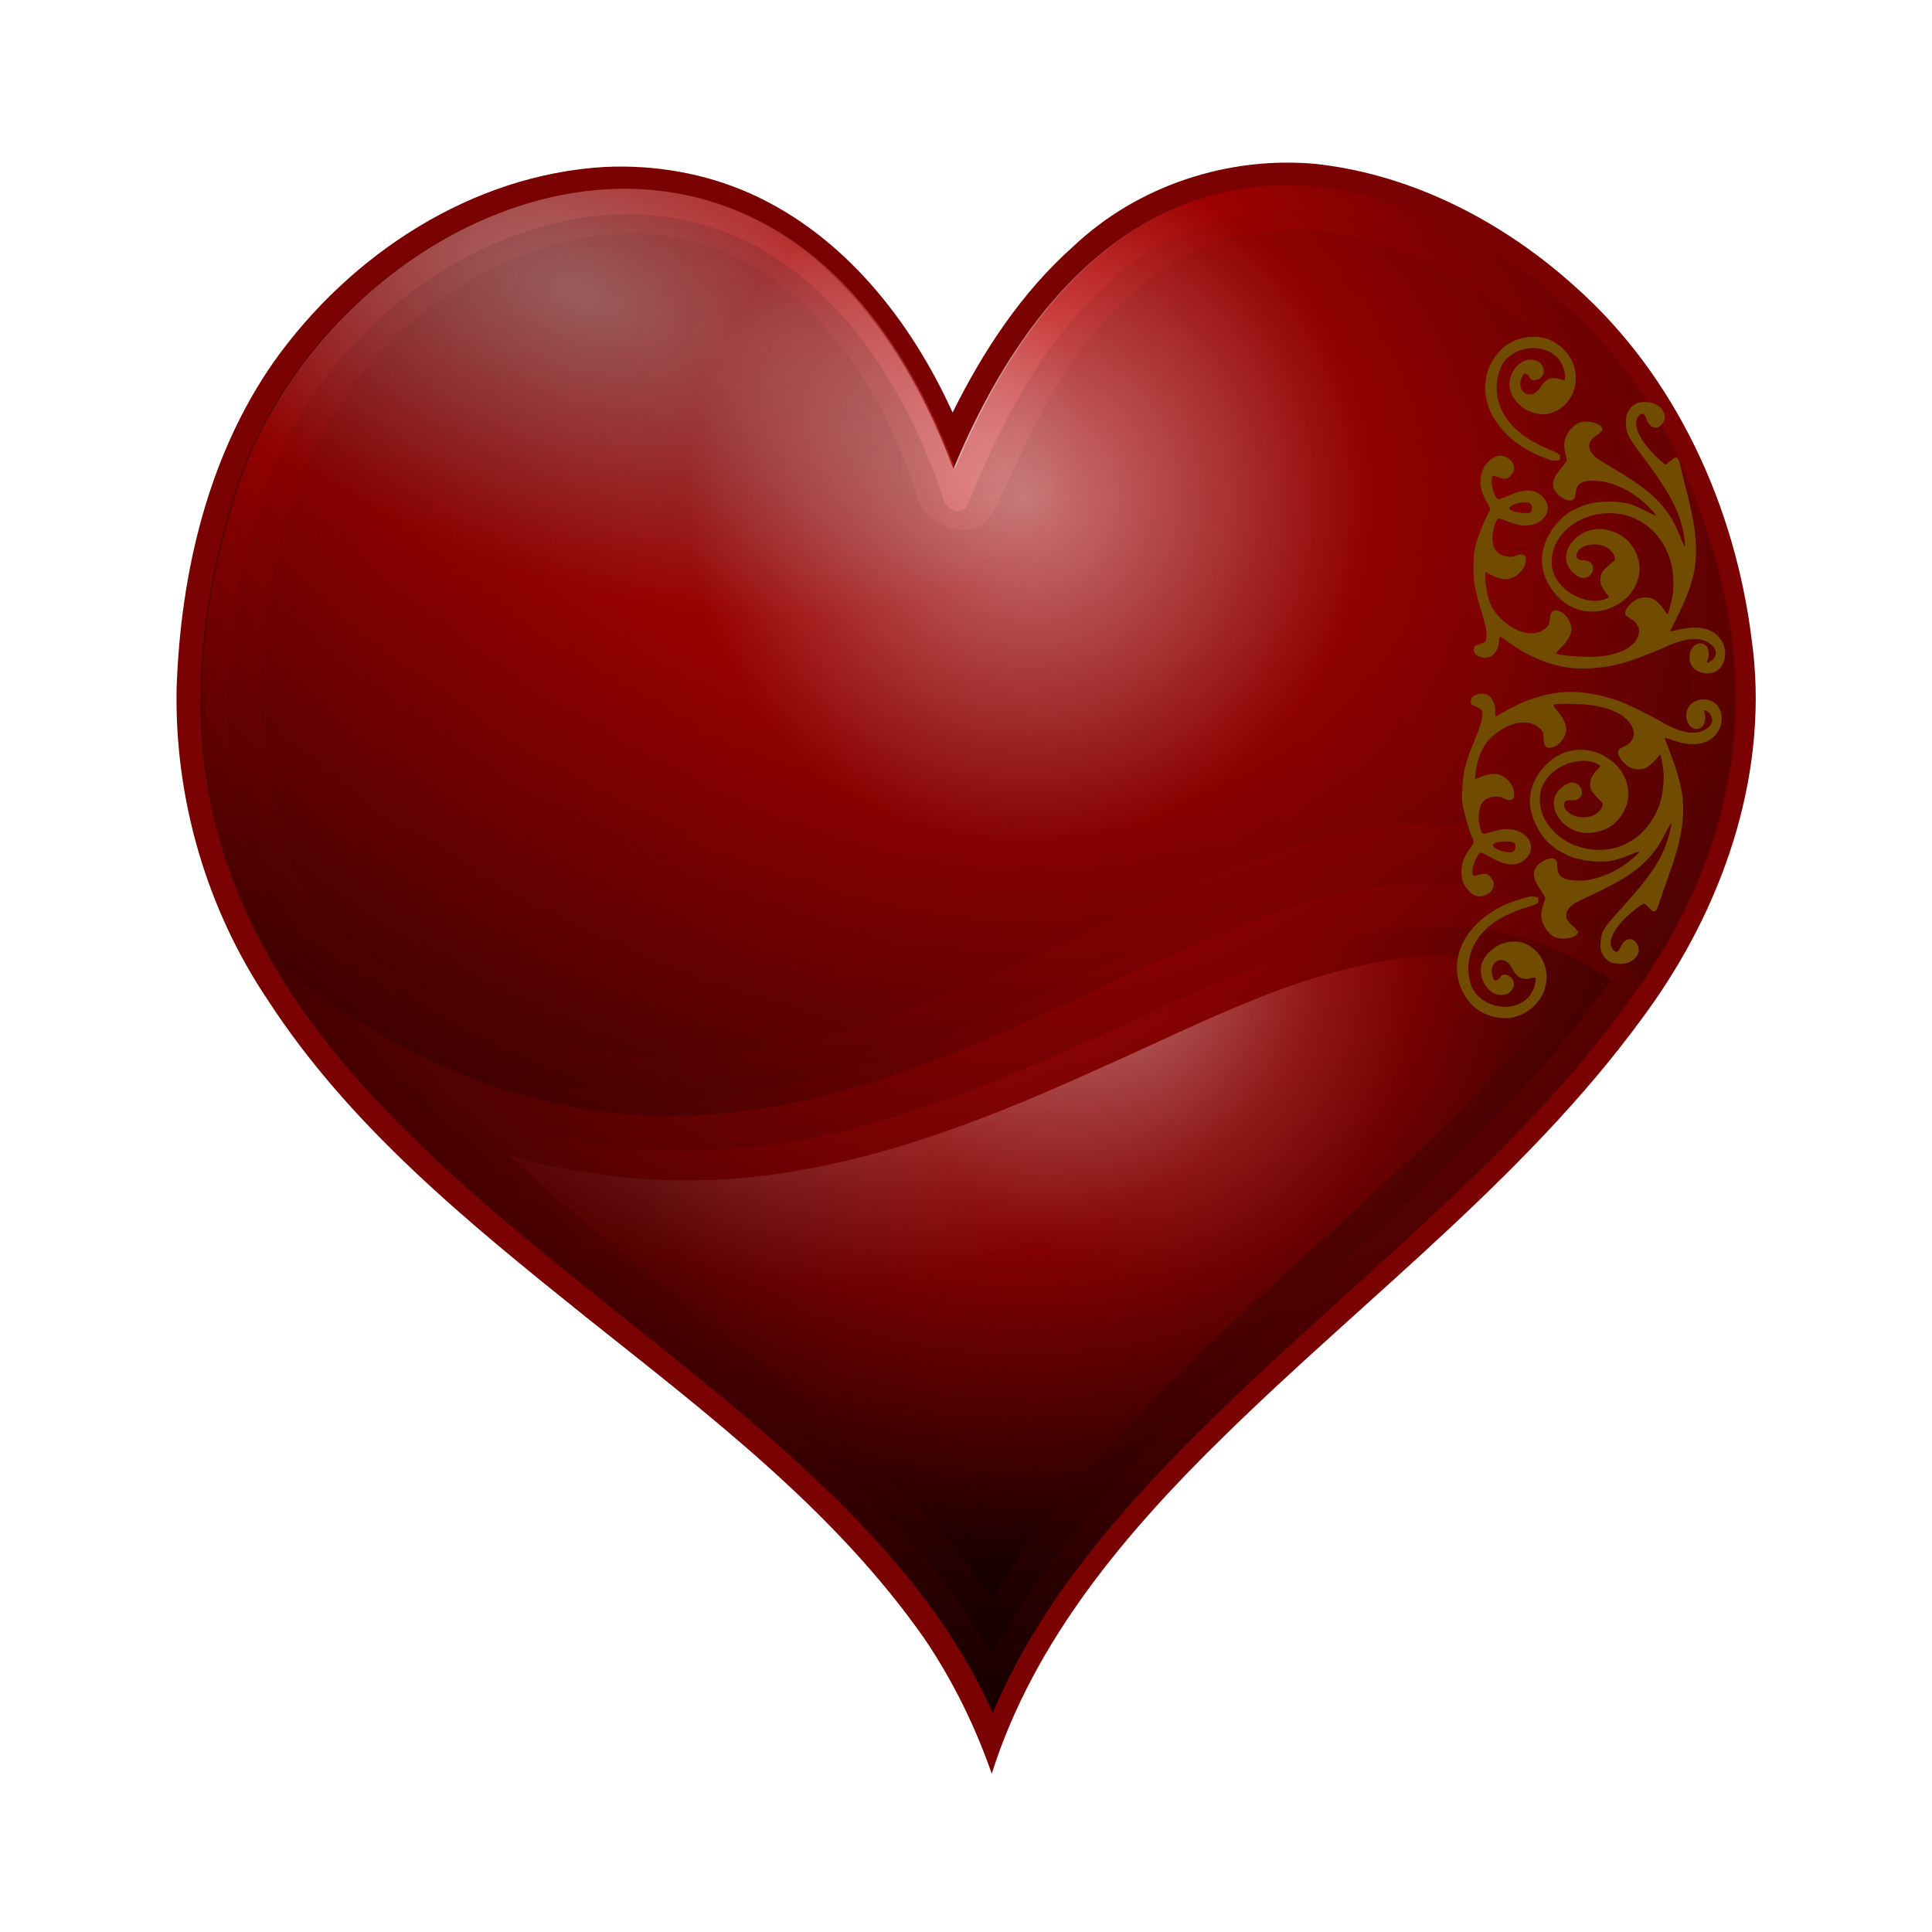 <svg:svg xmlns:dc="http://purl.org/dc/elements/1.1/" xmlns:ns1="http://sodipodi.sourceforge.net/DTD/sodipodi-0.dtd" xmlns:ns2="http://www.inkscape.org/namespaces/inkscape" xmlns:ns3="http://www.w3.org/1999/xlink" xmlns:ns5="http://creativecommons.org/ns#" xmlns:rdf="http://www.w3.org/1999/02/22-rdf-syntax-ns#" xmlns:svg="http://www.w3.org/2000/svg" height="360" id="svg3964" version="1.1" viewBox="-32.978 -30 360 360" width="360" ns1:docname="Hearts Symbol by Merlin2525.svg" ns2:version="0.48.4 r9939">
  <svg:title id="title4127">Hearts Symbol by Merlin2525.svg</svg:title>
  <svg:defs id="defs3966">
    <svg:filter color-interpolation-filters="sRGB" id="filter6045-5" ns2:label="Combined lighting" ns2:menu="Bevels" ns2:menu-tooltip="Basic specular bevel to use for building textures">
      <svg:feGaussianBlur id="feGaussianBlur6047-7" in="SourceGraphic" result="result0" stdDeviation="6" />
      <svg:feDiffuseLighting diffuseConstant="1" id="feDiffuseLighting6049-3" lighting-color="#ffffff" result="result5" surfaceScale="4">
        <svg:feDistantLight azimuth="235" elevation="45" id="feDistantLight6051-2" />
      </svg:feDiffuseLighting>
      <svg:feComposite id="feComposite6053-1" in="result5" in2="SourceGraphic" k1="1.4" k2="0" k3="0" k4="0" operator="arithmetic" result="fbSourceGraphic" />
      <svg:feGaussianBlur id="feGaussianBlur6055-1" in="fbSourceGraphic" result="result0" stdDeviation="6" />
      <svg:feSpecularLighting id="feSpecularLighting6057-5" in="result0" lighting-color="#ffffff" result="result1" specularConstant="1" specularExponent="25" surfaceScale="4">
        <svg:feDistantLight azimuth="235" elevation="45" id="feDistantLight6059-9" />
      </svg:feSpecularLighting>
      <svg:feComposite id="feComposite6061-3" in="fbSourceGraphic" in2="result1" k1="0" k2="1" k3="1" k4="0" operator="arithmetic" result="result4" />
      <svg:feComposite id="feComposite6063-0" in="result4" in2="SourceGraphic" operator="in" result="result2" />
    </svg:filter>
    <svg:filter color-interpolation-filters="sRGB" id="filter6045-5-4" ns2:label="Combined lighting" ns2:menu="Bevels" ns2:menu-tooltip="Basic specular bevel to use for building textures">
      <svg:feGaussianBlur id="feGaussianBlur6047-7-9" in="SourceGraphic" result="result0" stdDeviation="6" />
      <svg:feDiffuseLighting diffuseConstant="1" id="feDiffuseLighting6049-3-0" lighting-color="#ffffff" result="result5" surfaceScale="4">
        <svg:feDistantLight azimuth="235" elevation="45" id="feDistantLight6051-2-0" />
      </svg:feDiffuseLighting>
      <svg:feComposite id="feComposite6053-1-2" in="result5" in2="SourceGraphic" k1="1.4" k2="0" k3="0" k4="0" operator="arithmetic" result="fbSourceGraphic" />
      <svg:feGaussianBlur id="feGaussianBlur6055-1-9" in="fbSourceGraphic" result="result0" stdDeviation="6" />
      <svg:feSpecularLighting id="feSpecularLighting6057-5-1" in="result0" lighting-color="#ffffff" result="result1" specularConstant="1" specularExponent="25" surfaceScale="4">
        <svg:feDistantLight azimuth="235" elevation="45" id="feDistantLight6059-9-1" />
      </svg:feSpecularLighting>
      <svg:feComposite id="feComposite6061-3-9" in="fbSourceGraphic" in2="result1" k1="0" k2="1" k3="1" k4="0" operator="arithmetic" result="result4" />
      <svg:feComposite id="feComposite6063-0-6" in="result4" in2="SourceGraphic" operator="in" result="result2" />
    </svg:filter>
    <svg:radialGradient cx="-973.595" cy="224.426" fx="-973.595" fy="224.426" gradientTransform="matrix(1,0,0,1.046,728.652,-55.868)" gradientUnits="userSpaceOnUse" id="radialGradient4150" r="98.376" ns2:collect="always" ns3:href="#linearGradient5647" />
    <svg:linearGradient id="linearGradient5647" ns2:collect="always">
      <svg:stop id="stop5649" offset="0" style="stop-color:#eeeeee;stop-opacity:1;" />
      <svg:stop id="stop5651" offset="1" style="stop-color:#eeeeee;stop-opacity:0;" />
    </svg:linearGradient>
    <svg:filter color-interpolation-filters="sRGB" id="filter6045-5-3" ns2:label="Combined lighting" ns2:menu="Bevels" ns2:menu-tooltip="Basic specular bevel to use for building textures">
      <svg:feGaussianBlur id="feGaussianBlur6047-7-94" in="SourceGraphic" result="result0" stdDeviation="6" />
      <svg:feDiffuseLighting diffuseConstant="1" id="feDiffuseLighting6049-3-9" lighting-color="#ffffff" result="result5" surfaceScale="4">
        <svg:feDistantLight azimuth="235" elevation="45" id="feDistantLight6051-2-09" />
      </svg:feDiffuseLighting>
      <svg:feComposite id="feComposite6053-1-4" in="result5" in2="SourceGraphic" k1="1.4" k2="0" k3="0" k4="0" operator="arithmetic" result="fbSourceGraphic" />
      <svg:feGaussianBlur id="feGaussianBlur6055-1-5" in="fbSourceGraphic" result="result0" stdDeviation="6" />
      <svg:feSpecularLighting id="feSpecularLighting6057-5-4" in="result0" lighting-color="#ffffff" result="result1" specularConstant="1" specularExponent="25" surfaceScale="4">
        <svg:feDistantLight azimuth="235" elevation="45" id="feDistantLight6059-9-15" />
      </svg:feSpecularLighting>
      <svg:feComposite id="feComposite6061-3-0" in="fbSourceGraphic" in2="result1" k1="0" k2="1" k3="1" k4="0" operator="arithmetic" result="result4" />
      <svg:feComposite id="feComposite6063-0-3" in="result4" in2="SourceGraphic" operator="in" result="result2" />
    </svg:filter>
    <svg:radialGradient cx="-510.363" cy="-657.693" fx="-510.363" fy="-657.693" gradientTransform="matrix(-1.047,-0.145,0.147,-1.063,-188.754,-267.257)" gradientUnits="userSpaceOnUse" id="radialGradient8243" r="402.557" ns2:collect="always" ns3:href="#linearGradient4283-96-2" />
    <svg:linearGradient id="linearGradient4283-96-2">
      <svg:stop id="stop4285-9-8" offset="0" style="stop-color:#eeeeee;stop-opacity:1" />
      <svg:stop id="stop4287-2-1" offset="0.254" style="stop-color:#980101;stop-opacity:1" />
      <svg:stop id="stop4289-59-8" offset="1" style="stop-color:#000000;stop-opacity:1" />
    </svg:linearGradient>
    <svg:radialGradient cx="76.245" cy="-465.713" fx="76.245" fy="-465.713" gradientTransform="matrix(-0.271,0.663,-1.228,-0.501,-441.444,153.191)" gradientUnits="userSpaceOnUse" id="radialGradient8245" r="402.557" ns2:collect="always" ns3:href="#linearGradient4275-9-3" />
    <svg:linearGradient id="linearGradient4275-9-3">
      <svg:stop id="stop4277-7-6" offset="0" style="stop-color:#eeeeee;stop-opacity:1" />
      <svg:stop id="stop4281-6-1" offset="0.311" style="stop-color:#d40000;stop-opacity:1" />
      <svg:stop id="stop4279-1-9" offset="1" style="stop-color:#000000;stop-opacity:1" />
    </svg:linearGradient>
    <svg:radialGradient cx="167.18" cy="-7.093" fx="167.18" fy="-7.093" gradientTransform="matrix(0.143,0.733,-0.586,0.115,122.658,364.978)" gradientUnits="userSpaceOnUse" id="radialGradient8247" r="401.418" ns2:collect="always" ns3:href="#linearGradient4153-8-7" />
    <svg:linearGradient id="linearGradient4153-8-7" ns2:collect="always">
      <svg:stop id="stop4155-72-9" offset="0" style="stop-color:#000000;stop-opacity:1;" />
      <svg:stop id="stop4157-1-9" offset="1" style="stop-color:#000000;stop-opacity:0;" />
    </svg:linearGradient>
    <svg:radialGradient cx="447.73" cy="331.097" fx="447.73" fy="331.097" gradientTransform="matrix(0.724,-0.081,0.098,0.874,-145.572,317.842)" gradientUnits="userSpaceOnUse" id="radialGradient8249" r="329.516" ns2:collect="always" ns3:href="#linearGradient3824-0-5" />
    <svg:linearGradient id="linearGradient3824-0-5">
      <svg:stop id="stop3826-9-9" offset="0" style="stop-color:#ff3b3b;stop-opacity:1;" />
      <svg:stop id="stop3832-9-6" offset="0.5" style="stop-color:#980101;stop-opacity:1" />
      <svg:stop id="stop3828-8-8" offset="1" style="stop-color:#000000;stop-opacity:1" />
    </svg:linearGradient>
    <svg:radialGradient cx="796.987" cy="288.455" fx="796.987" fy="288.455" gradientTransform="matrix(0.075,0.697,-0.922,0.1,401.871,57.204)" gradientUnits="userSpaceOnUse" id="radialGradient8251" r="329.516" ns2:collect="always" ns3:href="#linearGradient3816-1-9" />
    <svg:linearGradient id="linearGradient3816-1-9">
      <svg:stop id="stop3818-1-1" offset="0" style="stop-color:#eeeeee;stop-opacity:1" />
      <svg:stop id="stop3820-3-1" offset="0.479" style="stop-color:#980101;stop-opacity:1" />
      <svg:stop id="stop3822-6-3" offset="1" style="stop-color:#000000;stop-opacity:1" />
    </svg:linearGradient>
    <svg:radialGradient cx="812.602" cy="168.808" fx="812.602" fy="168.808" gradientTransform="matrix(-0.028,0.56,-0.516,-0.026,394.21,214.107)" gradientUnits="userSpaceOnUse" id="radialGradient8253" r="329.516" ns2:collect="always" ns3:href="#linearGradient3816-1-9" />
    <svg:filter color-interpolation-filters="sRGB" id="filter6045-5-9" ns2:label="Combined lighting" ns2:menu="Bevels" ns2:menu-tooltip="Basic specular bevel to use for building textures">
      <svg:feGaussianBlur id="feGaussianBlur6047-7-4" in="SourceGraphic" result="result0" stdDeviation="6" />
      <svg:feDiffuseLighting diffuseConstant="1" id="feDiffuseLighting6049-3-97" lighting-color="#ffffff" result="result5" surfaceScale="4">
        <svg:feDistantLight azimuth="235" elevation="45" id="feDistantLight6051-2-3" />
      </svg:feDiffuseLighting>
      <svg:feComposite id="feComposite6053-1-1" in="result5" in2="SourceGraphic" k1="1.4" k2="0" k3="0" k4="0" operator="arithmetic" result="fbSourceGraphic" />
      <svg:feGaussianBlur id="feGaussianBlur6055-1-4" in="fbSourceGraphic" result="result0" stdDeviation="6" />
      <svg:feSpecularLighting id="feSpecularLighting6057-5-9" in="result0" lighting-color="#ffffff" result="result1" specularConstant="1" specularExponent="25" surfaceScale="4">
        <svg:feDistantLight azimuth="235" elevation="45" id="feDistantLight6059-9-5" />
      </svg:feSpecularLighting>
      <svg:feComposite id="feComposite6061-3-5" in="fbSourceGraphic" in2="result1" k1="0" k2="1" k3="1" k4="0" operator="arithmetic" result="result4" />
      <svg:feComposite id="feComposite6063-0-1" in="result4" in2="SourceGraphic" operator="in" result="result2" />
    </svg:filter>
  </svg:defs>
  <ns1:namedview bordercolor="#666666" borderopacity="1.0" fit-margin-bottom="0" fit-margin-left="0" fit-margin-right="0" fit-margin-top="0" id="base" pagecolor="#ffffff" showborder="false" showgrid="false" ns2:current-layer="layer1" ns2:cx="150.62001" ns2:cy="146.41159" ns2:document-units="px" ns2:pageopacity="0.0" ns2:pageshadow="2" ns2:showpageshadow="false" ns2:window-height="744" ns2:window-maximized="1" ns2:window-width="1309" ns2:window-x="57" ns2:window-y="24" ns2:zoom="1.2608332" />
  <svg:g id="layer1" transform="translate(-265.914,-405.279)" ns2:groupmode="layer" ns2:label="Layer 1">
    <svg:g id="g8225" transform="matrix(3.129,0,0,3.129,-994.886,-614.744)">
      <svg:g id="g10233" transform="matrix(0.188,-0.005,0.005,0.188,404.226,252.259)" ns2:label="Layer 1">
        <svg:path d="m 118.092,397.208 c -42.194,1.335 -81.192,25.504 -106.188,58.63 -21.876,29.448 -31.464,66.397 -33.715,102.644 -1.638,34.918 7.544,70.156 26.26,99.633 24.928,40.75 61.569,72.103 97.65,102.684 37.929,31.907 77.36,63.391 104.866,105.047 8.573,13.456 15.247,27.996 20.106,43.224 14.414,-41.752 44.642,-75.509 76.521,-105.011 47.167,-43.877 101.076,-81.683 139.729,-133.935 23.816,-32.413 38.433,-73.105 33.839,-113.711 -4.129,-42.209 -21.72,-83.942 -52.899,-113.134 -22.088,-21.032 -50.199,-36.698 -80.68,-40.994 -27.832,-3.426 -56.909,5.252 -77.785,23.972 -16.723,14.056 -29.474,32.387 -39.662,51.616 -12.414,-29.38 -32.887,-56.995 -62.229,-71.052 -14.21,-6.794 -30.061,-9.933 -45.813,-9.612 z" id="path10235" style="fill:#7a0202;fill-opacity:1;fill-rule:nonzero;stroke:none" ns2:connector-curvature="0" />
        <svg:path d="M 227.896,889.885 C 172.068,753.706 -72.564,701.323 -1.65,496.865 30.492,404.197 174.248,346.642 225.919,495.724 294.707,342.182 422.438,424.629 453.488,494.583 539.602,688.588 289.98,751.561 227.896,889.885 z" id="path10241" style="fill:url(#radialGradient8243);fill-opacity:1;fill-rule:nonzero;stroke:none" ns1:nodetypes="cscsc" ns2:connector-curvature="0" ns2:transform-center-x="-14.452941" ns2:transform-center-y="71.292371" />
        <svg:path d="M 6.194,645.31 C -15.379,605.145 -22.274,557.715 -1.138,496.777 31.004,404.108 174.76,346.553 226.431,495.635 295.219,342.094 422.949,424.541 454,494.494 485.309,565.031 472.238,618.246 439.934,664.059 326.595,543.179 192.483,803.918 6.194,645.31 z" id="path10246" style="opacity:0.449;fill:url(#radialGradient8245);fill-opacity:1;fill-rule:nonzero;stroke:none" ns1:nodetypes="cscscc" ns2:connector-curvature="0" ns2:transform-center-x="-14.452942" ns2:transform-center-y="71.292371" />
        <svg:path d="m 120.186,412.333 c -36.269,1.306 -69.987,21.547 -92.27,49.284 -22.555,28.066 -31.91,64.53 -33.878,100 -0.885,27.39 4.714,55.249 18.289,79.031 6.606,7.98 15.878,13.07 24.056,19.294 34.35,23.288 76.556,36.318 118.189,31.208 46.9,-4.805 89.658,-26.273 132.535,-44.486 28.612,-12.076 58.862,-23.386 90.441,-21.54 23.288,1.841 45.81,12.382 62.139,29.021 21.622,-32.149 31.461,-73.024 22.951,-111.29 -6.351,-34.04 -22.266,-66.945 -48.345,-90.198 -21.011,-19.277 -47.829,-33.786 -76.735,-35.836 -23.48,-1.374 -47.197,7.714 -64.011,24.029 -20.032,18.1 -33.054,42.636 -43.757,67.058 -2.926,3.179 -7.511,-0.371 -7.631,-3.939 -9.17,-29.287 -24.762,-58.171 -50.173,-76.193 -14.994,-10.654 -33.46,-15.79 -51.8,-15.443 z" id="path10250" style="opacity:0.132;fill:url(#radialGradient8247);fill-opacity:1;fill-rule:nonzero;stroke:none" ns2:connector-curvature="0" />
        <svg:path d="M 121.387,418.407 C 83.604,420.28 48.741,443.264 28.858,474.889 7.314,509.617 0.657,552.608 7.193,592.718 c 2.701,14.87 7.59,29.564 16.713,41.681 30.677,26.418 69.777,44.165 110.664,45 36.526,0.846 71.621,-11.508 104.889,-25.333 35.751,-14.916 70.807,-32.906 109.178,-40.049 26.322,-4.46 54.696,-0.955 77.534,13.393 4.442,2.643 8.646,5.641 12.679,8.843 19.558,-33.465 23.711,-75.621 11.66,-112.431 -12.365,-43.003 -44.622,-80.836 -87.391,-95.855 -21.9,-7.731 -47.716,-7.215 -67.64,5.569 -23.961,14.371 -39.129,38.983 -50.863,63.68 -2.98,5.487 -5.205,11.808 -9.732,16.159 -8.57,5.159 -20.576,-2.01 -21.163,-11.725 -9.173,-29.102 -25.456,-57.689 -52.377,-73.53 -12.063,-6.864 -26.058,-10.022 -39.956,-9.714 z" id="path10253" style="opacity:0.049;fill:#000000;fill-opacity:1;fill-rule:nonzero;stroke:none" ns2:connector-curvature="0" />
        <svg:path d="M 42.47,683.285 C 105.161,759.315 185.226,793.896 228.185,871.203 280.503,784.585 375.05,736.576 429.709,663.068 324.355,586.984 212.631,775.647 42.47,683.285 z" id="path10259" style="opacity:0.277;fill:url(#radialGradient8249);fill-opacity:1;fill-rule:nonzero;stroke:none" ns1:nodetypes="cccc" ns2:connector-curvature="0" />
        <svg:path d="m 372.327,653.942 c -37.281,1.205 -71.05,18.807 -104.908,32.65 -41.306,17.513 -84.915,33.019 -130.384,32.187 -19.669,-0.318 -39.262,-3.705 -57.988,-9.603 46.176,44.954 102.531,80.174 141.358,132.537 2.785,3.785 5.48,7.702 8.036,11.661 35.045,-51.604 84.777,-90.163 131.191,-130.92 20.037,-17.77 39.804,-36.265 56.323,-57.163 -13.112,-7.603 -28.397,-11.707 -43.628,-11.348 z" id="path10265" style="opacity:0.494;fill:url(#radialGradient8251);fill-opacity:1;fill-rule:nonzero;stroke:none" ns2:connector-curvature="0" />
        <svg:path d="m 372.327,653.942 c -37.281,1.205 -71.05,18.807 -104.908,32.65 -41.306,17.513 -84.915,33.019 -130.384,32.187 -19.669,-0.318 -39.262,-3.705 -57.988,-9.603 46.176,44.954 102.531,80.174 141.358,132.537 2.785,3.785 5.48,7.702 8.036,11.661 35.045,-51.604 84.777,-90.163 131.191,-130.92 20.037,-17.77 39.804,-36.265 56.323,-57.163 -13.112,-7.603 -28.397,-11.707 -43.628,-11.348 z" id="path10267" style="opacity:0.235;fill:url(#radialGradient8253);fill-opacity:1;fill-rule:nonzero;stroke:none" ns2:connector-curvature="0" />
      </svg:g>
      <svg:g id="g8211" transform="matrix(-0.291,-0.014,-0.014,0.291,-791.631,454.29)">
        <svg:g id="g8213" style="fill:#704b00;fill-opacity:1;stroke:none;filter:url(#filter6045-5-9)" transform="matrix(-0.259,0,0,-0.259,-4407.715,-630.856)">
          <svg:path d="m -192.275,-505.106 c -18.733,-5.56 -33.519,-13.306 -45.506,-29 -13.801,-18.569 -12.589,-42.595 3.185,-58.092 9.161,-9 25.309,-12.11 35.918,-8.058 24.184,9.238 28.924,36.836 13.774,51.786 -10.736,10.594 -24.721,8.101 -32.981,2.127 -6.484,-4.689 -12.118,-12.815 -10.056,-21.966 2.149,-9.536 10.446,-18.514 20.938,-14.581 3.296,1.377 5.877,5.693 5.152,9.149 -1.139,5.429 -8.826,8.352 -10.902,4.02 -1.34,-2.797 -3.837,-2.967 -4.669,-2.647 -8.156,13.387 6.746,23.207 13.942,9.378 4.229,-7.184 9.121,-8.268 15.363,-6.353 2.812,0.784 3.391,0.534 3.388,-0.786 -0.017,-6.145 -2.671,-12.385 -6.983,-16.413 -13.801,-12.246 -36.169,-5.887 -43.057,7.709 -4.385,9.82 -4.526,19.793 -1.559,29.173 4.938,15.327 18.26,27.104 39.773,35.161 8.732,3.27 10.283,3.98 10.62,4.856 0.409,1.065 0.357,3.09 -0.098,3.807 -0.393,0.62 -4.637,1.116 -6.24,0.729 l 0,0 z" id="path8215" style="fill:#704b00;fill-opacity:1;fill-rule:nonzero;stroke:none" ns1:nodetypes="ccssssscsscccscccsscccc" ns2:connector-curvature="0" />
          <svg:path d="m -171.278,-342.457 c -15.925,-1.538 -33.077,-7.86 -47.688,-17.579 -3.611,-2.402 -6.825,-4.367 -7.142,-4.367 -0.406,0 -0.642,1.25 -0.799,4.231 -0.233,4.437 -0.991,6.611 -3.447,9.884 -2.504,3.338 -8.006,4.26 -12.388,2.076 -2.623,-1.307 -3.741,-2.897 -3.729,-5.305 0.01,-2.158 0.32,-2.454 3.988,-3.814 1.81,-0.671 3.813,-1.704 4.451,-2.295 1.029,-0.953 1.16,-1.437 1.16,-4.281 0,-4.462 -1.287,-9.533 -5.086,-20.044 -6.424,-17.772 -7.835,-24.714 -7.88,-38.774 -0.028,-8.545 0.054,-9.473 1.232,-14.067 1.891,-7.375 6.538,-20.763 8.36,-24.086 1.925,-3.511 1.877,-3.84 -1.255,-8.617 -4.291,-6.542 -5.946,-11.407 -5.93,-17.425 0.021,-7.581 2.755,-13.351 8.303,-17.519 3.139,-2.359 6.293,-3.034 9.634,-2.062 3.207,0.932 5.529,2.72 7.004,5.391 1.884,3.412 1.316,6.645 -1.732,9.871 -2.569,2.719 -4.371,2.965 -9.415,1.285 -4.642,-1.546 -5.064,-1.322 -5.064,2.694 0,6.123 3.748,14.896 6.369,14.91 0.396,0.002 3.602,-1.445 7.125,-3.216 10.505,-5.282 17.442,-6.32 23.252,-3.477 4.955,2.424 8.525,7.341 8.534,11.755 0.019,8.848 -9.172,15.3 -20.548,14.425 -2.895,-0.223 -5.615,-0.883 -10.69,-2.597 -7.609,-2.57 -7.601,-2.57 -9.013,0.724 -2.847,6.641 -2.985,15.932 -0.314,21.095 1.738,3.359 6.007,5.727 10.837,6.011 2.973,0.175 3.791,0.042 6.131,-0.997 3.512,-1.558 5.939,-1.67 7.274,-0.334 0.825,0.826 0.999,1.51 0.977,3.85 -0.064,6.998 -7.062,14.367 -14.469,15.238 -3.349,0.394 -7.014,-0.438 -12.447,-2.826 l -4.528,-1.99 c 0.052,11.474 3.154,23.544 8.614,30.499 8.356,10.642 24.739,19.94 36.602,14.578 2.916,-1.332 5.371,-3.401 6.424,-5.412 0.358,-0.684 0.778,-2.846 0.933,-4.803 0.495,-6.267 2.14,-8.052 6.465,-7.015 6.156,1.477 11.673,9.394 10.928,15.683 -0.465,3.927 -3.126,8.634 -7.478,13.225 -4.902,5.173 -4.857,5.26 3.091,5.941 15.757,0.863 31.469,1.217 45.732,-5.799 6.354,-3.178 10.758,-8.088 11.923,-13.295 1.124,-5.021 -1.588,-9.609 -7.418,-12.553 -3.315,-1.673 -4.069,-2.453 -4.069,-4.209 0,-3.558 4.971,-9.386 9.935,-11.646 3.435,-1.564 8.427,-1.676 11.586,-0.26 2.86,1.282 6.147,4.212 9.067,8.081 1.351,1.79 2.617,3.317 2.813,3.392 0.509,0.196 2.606,-8.942 3.233,-14.089 1.076,-8.83 -0.186,-21.122 -2.913,-28.364 -6.268,-16.646 -16.864,-27.395 -32.349,-32.814 -32.862,-9.919 -66.301,14.48 -60.615,43.11 5.385,20.665 33.165,29.849 45.978,20.948 0,-0.204 -1.166,-1.707 -2.592,-3.34 -3.563,-4.083 -4.949,-7.177 -4.914,-10.975 0.02,-2.165 0.312,-3.526 1.077,-5.007 1.094,-2.119 5.672,-6.586 8.751,-9.249 1.23,-1.064 0.884,-2.649 0.071,-4.635 -5.031,-9.492 -18.299,-9.209 -24.631,-5.551 -2.598,1.606 -4.927,3.9 -5.044,6.69 -0.148,3.529 3.032,4.079 5.097,3.915 6.479,-0.513 10.278,4.153 7.735,9.513 -1.83,3.855 -6.451,5.904 -10.9,3.389 -22.499,-12.724 -3.488,-40.74 19.476,-37.963 14.471,1.75 24.05,10.243 28.034,23.991 2.867,11.571 -2.039,23.05 -9.077,29.798 -11.981,11.488 -30.865,16.228 -48.023,5.388 -11.419,-8.132 -19.402,-20.834 -19.485,-34.412 -0.075,-12.302 7.514,-27.105 17.964,-35.508 4.478,-3.601 12.128,-7.508 17.896,-9.141 6.093,-1.725 14.922,-2.681 21.767,-2.359 8.892,0.419 13.155,1.675 25.951,7.648 2.323,1.084 4.357,1.838 4.521,1.675 0.852,-0.852 -8.21,-9.179 -14.839,-13.634 -7.718,-5.187 -16.217,-8.866 -24.82,-10.744 -4.151,-0.906 -12.556,-1.023 -15.971,-0.223 -5.923,1.388 -7.917,3.829 -8.428,10.321 -0.247,3.14 -0.452,3.805 -1.445,4.689 -1.637,1.457 -4.309,1.357 -7.738,-0.289 -3.619,-1.737 -6.141,-3.991 -7.728,-6.908 -2.475,-4.547 -1.145,-9.302 4.836,-17.296 1.945,-2.599 3.66,-5.117 3.811,-5.594 0.152,-0.477 -0.269,-2.574 -0.934,-4.659 -2.336,-7.322 -2.002,-12.305 1.204,-18.01 1.416,-2.52 5.357,-6.51 7.548,-7.643 5.216,-2.698 15.568,-1.405 18.49,2.309 1.663,2.114 1.383,2.544 -5.234,8.042 -6.035,5.014 -4.815,11.689 3.096,16.93 1.296,0.859 6.783,3.88 12.192,6.713 25.045,13.118 36.972,22.065 46.633,34.982 3.378,4.516 5.654,8.548 9.292,16.455 3.196,6.947 3.765,7.945 4.251,7.459 0.429,-0.429 -1.056,-8.38 -2.563,-13.722 -4.521,-16.035 -13.128,-29.918 -34.679,-55.933 -13.024,-15.722 -13.706,-17.541 -13.993,-27.228 -0.193,-6.508 3.108,-11.781 9.143,-14.433 8.915,-1.898 17.834,-0.167 21.013,8.424 1.253,3.387 -1.23,8.282 -3.8,9.794 -3.944,2.321 -8.235,-0.024 -10.398,-5.685 -1.734,-4.538 -3.369,-5.068 -6.085,-1.975 -4.632,5.276 -0.189,16.247 11.114,27.443 4.611,4.567 10.975,9.835 11.881,9.835 0.323,0 1.951,-1.338 3.619,-2.973 2.919,-2.862 4.298,-3.506 5.62,-2.623 0.913,0.61 1.479,2.153 3.572,9.747 1.139,4.133 3.635,12.557 5.546,18.721 6.281,19.956 11.208,41.175 7.99,62.202 -3.156,17.552 -10.272,31.463 -16.468,46.146 0,0.23 1.595,-0.077 3.545,-0.681 13.284,-4.118 21.822,-4.293 29.776,-0.61 14.108,7.616 13.889,25.838 3.799,31.434 -4.359,2.255 -9.766,2.266 -14.02,0.041 -10.797,-4.817 -7.629,-21.383 1.07,-21.882 6.707,-0.165 7.927,7.217 6.706,11.885 -0.847,3.154 -0.846,3.202 0.071,3.202 4.532,-1.801 8.069,-7.102 4.351,-12.2 -12.761,-13.943 -35.533,0.185 -42.159,3.278 -22.655,10.58 -30.269,13.436 -42.54,15.954 -9.873,2.026 -21.672,2.867 -29.549,2.107 z m -36.418,-120.558 c 2.125,-0.44 2.66,-4.989 0.805,-6.844 -0.976,-0.976 -1.537,-1.123 -4.297,-1.123 -7.598,0 -15.242,4.476 -11.19,6.553 3.279,1.68 10.186,2.346 14.682,1.414 z" id="path8217" style="fill:#704b00;fill-opacity:1;fill-rule:nonzero;stroke:none" ns1:nodetypes="sssssssssssssssssssssscsssssssscsssscscsssssccssssssssscccscssccssssscscssssscsssssssssssssssssssssscssssssssscccsccccccccscssssss" ns2:connector-curvature="0" />
        </svg:g>
        <svg:g id="g8219" style="fill:#704b00;fill-opacity:1;stroke:none;filter:url(#filter6045-5-9)" transform="matrix(-0.259,0,0,0.259,-4407.793,-458.451)">
          <svg:path d="m -192.275,-505.106 c -18.733,-5.56 -33.519,-13.306 -45.506,-29 -13.801,-18.569 -12.589,-42.595 3.185,-58.092 9.161,-9 25.309,-12.11 35.918,-8.058 24.184,9.238 28.924,36.836 13.774,51.786 -10.736,10.594 -24.721,8.101 -32.981,2.127 -6.484,-4.689 -12.118,-12.815 -10.056,-21.966 2.149,-9.536 10.446,-18.514 20.938,-14.581 3.296,1.377 5.877,5.693 5.152,9.149 -1.139,5.429 -8.826,8.352 -10.902,4.02 -1.34,-2.797 -3.837,-2.967 -4.669,-2.647 -8.156,13.387 6.746,23.207 13.942,9.378 4.229,-7.184 9.121,-8.268 15.363,-6.353 2.812,0.784 3.391,0.534 3.388,-0.786 -0.017,-6.145 -2.671,-12.385 -6.983,-16.413 -13.801,-12.246 -36.169,-5.887 -43.057,7.709 -4.385,9.82 -4.526,19.793 -1.559,29.173 4.938,15.327 18.26,27.104 39.773,35.161 8.732,3.27 10.283,3.98 10.62,4.856 0.409,1.065 0.357,3.09 -0.098,3.807 -0.393,0.62 -4.637,1.116 -6.24,0.729 l 0,0 z" id="path8221" style="fill:#704b00;fill-opacity:1;fill-rule:nonzero;stroke:none" ns1:nodetypes="ccssssscsscccscccsscccc" ns2:connector-curvature="0" />
          <svg:path d="m -171.278,-342.457 c -15.925,-1.538 -33.077,-7.86 -47.688,-17.579 -3.611,-2.402 -6.825,-4.367 -7.142,-4.367 -0.406,0 -0.642,1.25 -0.799,4.231 -0.233,4.437 -0.991,6.611 -3.447,9.884 -2.504,3.338 -8.006,4.26 -12.388,2.076 -2.623,-1.307 -3.741,-2.897 -3.729,-5.305 0.01,-2.158 0.32,-2.454 3.988,-3.814 1.81,-0.671 3.813,-1.704 4.451,-2.295 1.029,-0.953 1.16,-1.437 1.16,-4.281 0,-4.462 -1.287,-9.533 -5.086,-20.044 -6.424,-17.772 -7.835,-24.714 -7.88,-38.774 -0.028,-8.545 0.054,-9.473 1.232,-14.067 1.891,-7.375 6.538,-20.763 8.36,-24.086 1.925,-3.511 1.877,-3.84 -1.255,-8.617 -4.291,-6.542 -5.946,-11.407 -5.93,-17.425 0.021,-7.581 2.755,-13.351 8.303,-17.519 3.139,-2.359 6.293,-3.034 9.634,-2.062 3.207,0.932 5.529,2.72 7.004,5.391 1.884,3.412 1.316,6.645 -1.732,9.871 -2.569,2.719 -4.371,2.965 -9.415,1.285 -4.642,-1.546 -5.064,-1.322 -5.064,2.694 0,6.123 3.748,14.896 6.369,14.91 0.396,0.002 3.602,-1.445 7.125,-3.216 10.505,-5.282 17.442,-6.32 23.252,-3.477 4.955,2.424 8.525,7.341 8.534,11.755 0.019,8.848 -9.172,15.3 -20.548,14.425 -2.895,-0.223 -5.615,-0.883 -10.69,-2.597 -7.609,-2.57 -7.601,-2.57 -9.013,0.724 -2.847,6.641 -2.985,15.932 -0.314,21.095 1.738,3.359 6.007,5.727 10.837,6.011 2.973,0.175 3.791,0.042 6.131,-0.997 3.512,-1.558 5.939,-1.67 7.274,-0.334 0.825,0.826 0.999,1.51 0.977,3.85 -0.064,6.998 -7.062,14.367 -14.469,15.238 -3.349,0.394 -7.014,-0.438 -12.447,-2.826 l -4.528,-1.99 c 0.052,11.474 3.154,23.544 8.614,30.499 8.356,10.642 24.739,19.94 36.602,14.578 2.916,-1.332 5.371,-3.401 6.424,-5.412 0.358,-0.684 0.778,-2.846 0.933,-4.803 0.495,-6.267 2.14,-8.052 6.465,-7.015 6.156,1.477 11.673,9.394 10.928,15.683 -0.465,3.927 -3.126,8.634 -7.478,13.225 -4.902,5.173 -4.857,5.26 3.091,5.941 15.757,0.863 31.469,1.217 45.732,-5.799 6.354,-3.178 10.758,-8.088 11.923,-13.295 1.124,-5.021 -1.588,-9.609 -7.418,-12.553 -3.315,-1.673 -4.069,-2.453 -4.069,-4.209 0,-3.558 4.971,-9.386 9.935,-11.646 3.435,-1.564 8.427,-1.676 11.586,-0.26 2.86,1.282 6.147,4.212 9.067,8.081 1.351,1.79 2.617,3.317 2.813,3.392 0.509,0.196 2.606,-8.942 3.233,-14.089 1.076,-8.83 -0.186,-21.122 -2.913,-28.364 -6.268,-16.646 -16.864,-27.395 -32.349,-32.814 -32.862,-9.919 -66.301,14.48 -60.615,43.11 5.385,20.665 33.165,29.849 45.978,20.948 0,-0.204 -1.166,-1.707 -2.592,-3.34 -3.563,-4.083 -4.949,-7.177 -4.914,-10.975 0.02,-2.165 0.312,-3.526 1.077,-5.007 1.094,-2.119 5.672,-6.586 8.751,-9.249 1.23,-1.064 0.884,-2.649 0.071,-4.635 -5.031,-9.492 -18.299,-9.209 -24.631,-5.551 -2.598,1.606 -4.927,3.9 -5.044,6.69 -0.148,3.529 3.032,4.079 5.097,3.915 6.479,-0.513 10.278,4.153 7.735,9.513 -1.83,3.855 -6.451,5.904 -10.9,3.389 -22.499,-12.724 -3.488,-40.74 19.476,-37.963 14.471,1.75 24.05,10.243 28.034,23.991 2.867,11.571 -2.039,23.05 -9.077,29.798 -11.981,11.488 -30.865,16.228 -48.023,5.388 -11.419,-8.132 -19.402,-20.834 -19.485,-34.412 -0.075,-12.302 7.514,-27.105 17.964,-35.508 4.478,-3.601 12.128,-7.508 17.896,-9.141 6.093,-1.725 14.922,-2.681 21.767,-2.359 8.892,0.419 13.155,1.675 25.951,7.648 2.323,1.084 4.357,1.838 4.521,1.675 0.852,-0.852 -8.21,-9.179 -14.839,-13.634 -7.718,-5.187 -16.217,-8.866 -24.82,-10.744 -4.151,-0.906 -12.556,-1.023 -15.971,-0.223 -5.923,1.388 -7.917,3.829 -8.428,10.321 -0.247,3.14 -0.452,3.805 -1.445,4.689 -1.637,1.457 -4.309,1.357 -7.738,-0.289 -3.619,-1.737 -6.141,-3.991 -7.728,-6.908 -2.475,-4.547 -1.145,-9.302 4.836,-17.296 1.945,-2.599 3.66,-5.117 3.811,-5.594 0.152,-0.477 -0.269,-2.574 -0.934,-4.659 -2.336,-7.322 -2.002,-12.305 1.204,-18.01 1.416,-2.52 5.357,-6.51 7.548,-7.643 5.216,-2.698 15.568,-1.405 18.49,2.309 1.663,2.114 1.383,2.544 -5.234,8.042 -6.035,5.014 -4.815,11.689 3.096,16.93 1.296,0.859 6.783,3.88 12.192,6.713 25.045,13.118 36.972,22.065 46.633,34.982 3.378,4.516 5.654,8.548 9.292,16.455 3.196,6.947 3.765,7.945 4.251,7.459 0.429,-0.429 -1.056,-8.38 -2.563,-13.722 -4.521,-16.035 -13.128,-29.918 -34.679,-55.933 -13.024,-15.722 -13.706,-17.541 -13.993,-27.228 -0.193,-6.508 3.108,-11.781 9.143,-14.433 8.915,-1.898 17.834,-0.167 21.013,8.424 1.253,3.387 -1.23,8.282 -3.8,9.794 -3.944,2.321 -8.235,-0.024 -10.398,-5.685 -1.734,-4.538 -3.369,-5.068 -6.085,-1.975 -4.632,5.276 -0.189,16.247 11.114,27.443 4.611,4.567 10.975,9.835 11.881,9.835 0.323,0 1.951,-1.338 3.619,-2.973 2.919,-2.862 4.298,-3.506 5.62,-2.623 0.913,0.61 1.479,2.153 3.572,9.747 1.139,4.133 3.635,12.557 5.546,18.721 6.281,19.956 11.208,41.175 7.99,62.202 -3.156,17.552 -10.272,31.463 -16.468,46.146 0,0.23 1.595,-0.077 3.545,-0.681 13.284,-4.118 21.822,-4.293 29.776,-0.61 14.108,7.616 13.889,25.838 3.799,31.434 -4.359,2.255 -9.766,2.266 -14.02,0.041 -10.797,-4.817 -7.629,-21.383 1.07,-21.882 6.707,-0.165 7.927,7.217 6.706,11.885 -0.847,3.154 -0.846,3.202 0.071,3.202 4.532,-1.801 8.069,-7.102 4.351,-12.2 -12.761,-13.943 -35.533,0.185 -42.159,3.278 -22.655,10.58 -30.269,13.436 -42.54,15.954 -9.873,2.026 -21.672,2.867 -29.549,2.107 z m -36.418,-120.558 c 2.125,-0.44 2.66,-4.989 0.805,-6.844 -0.976,-0.976 -1.537,-1.123 -4.297,-1.123 -7.598,0 -15.242,4.476 -11.19,6.553 3.279,1.68 10.186,2.346 14.682,1.414 z" id="path8223" style="fill:#704b00;fill-opacity:1;fill-rule:nonzero;stroke:none" ns1:nodetypes="sssssssssssssssssssssscsssssssscsssscscsssssccssssssssscccscssccssssscscssssscsssssssssssssssssssssscssssssssscccsccccccccscssssss" ns2:connector-curvature="0" />
        </svg:g>
      </svg:g>
    </svg:g>
  </svg:g>
</svg:svg>